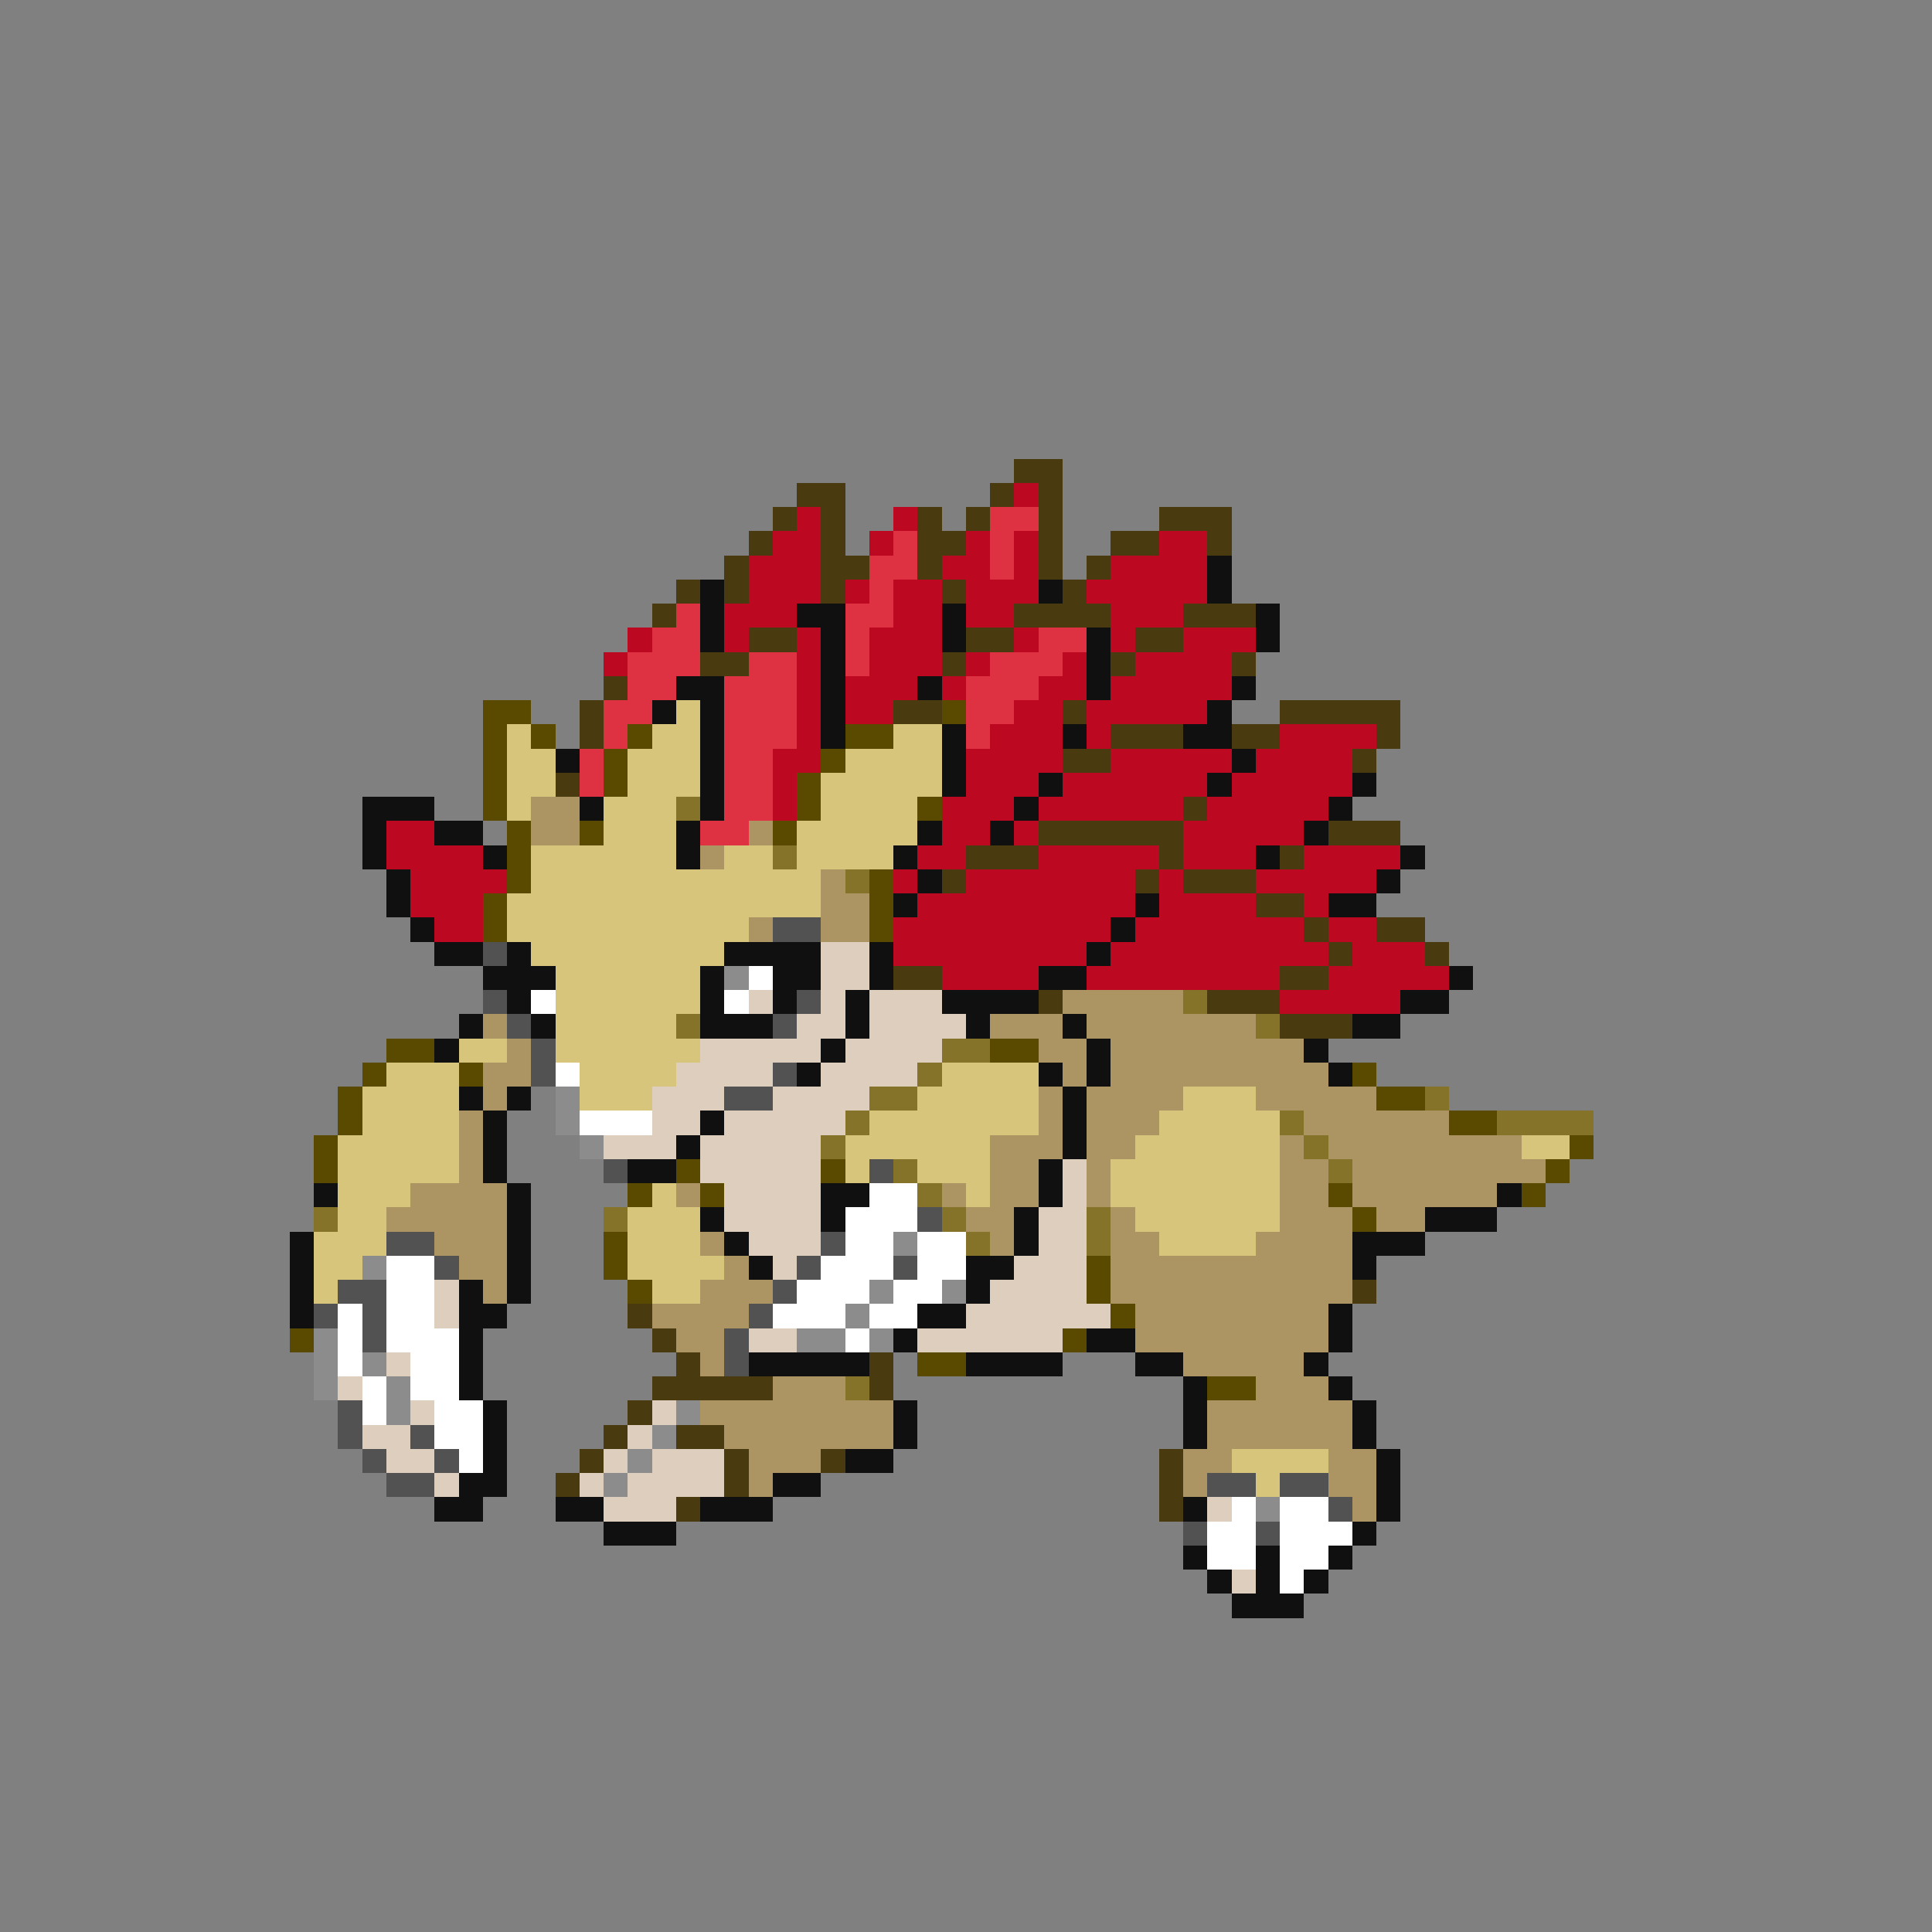 <svg xmlns="http://www.w3.org/2000/svg" viewBox="0 -0.5 80 80" shape-rendering="crispEdges">
<rect x="0" y="-0.5" width="80" height="80" fill="#808080" stroke="none"/>
<path stroke="#4a3a10" d="M42 19h2M33 20h2M41 20h1M43 20h1M32 21h1M34 21h1M38 21h1M40 21h1M43 21h1M48 21h3M31 22h1M34 22h1M38 22h2M43 22h1M46 22h2M50 22h1M30 23h1M34 23h2M38 23h1M43 23h1M45 23h1M28 24h1M30 24h1M34 24h1M39 24h1M44 24h1M27 25h1M42 25h4M49 25h3M31 26h2M40 26h2M47 26h2M29 27h2M39 27h1M46 27h1M51 27h1M25 28h1M24 29h1M37 29h2M44 29h1M53 29h5M24 30h1M46 30h3M51 30h2M57 30h1M44 31h2M56 31h1M23 32h1M49 33h1M43 34h6M55 34h3M40 35h3M48 35h1M53 35h1M39 36h1M47 36h1M49 36h3M52 37h2M54 38h1M57 38h2M55 39h1M59 39h1M37 40h2M53 40h2M43 41h1M50 41h3M53 42h3M56 53h1M26 54h1M27 55h1M28 56h1M36 56h1M27 57h5M36 57h1M26 58h1M25 59h1M28 59h2M24 60h1M30 60h1M34 60h1M48 60h1M23 61h1M30 61h1M48 61h1M28 62h1M48 62h1" />
<path stroke="#bd0821" d="M42 20h1M33 21h1M37 21h1M32 22h2M36 22h1M40 22h1M42 22h1M48 22h2M31 23h3M39 23h2M42 23h1M46 23h4M31 24h3M35 24h1M37 24h2M40 24h3M45 24h5M30 25h3M37 25h2M40 25h2M46 25h3M26 26h1M30 26h1M33 26h1M36 26h3M42 26h1M46 26h1M49 26h3M25 27h1M33 27h1M36 27h3M40 27h1M44 27h1M47 27h4M33 28h1M35 28h3M39 28h1M43 28h2M46 28h5M33 29h1M35 29h2M42 29h2M45 29h5M33 30h1M41 30h3M45 30h1M53 30h4M32 31h2M40 31h4M46 31h5M52 31h4M32 32h1M40 32h3M44 32h6M51 32h5M32 33h1M39 33h3M43 33h6M50 33h5M16 34h2M39 34h2M42 34h1M49 34h5M16 35h4M38 35h2M43 35h5M49 35h3M54 35h4M17 36h4M37 36h1M40 36h7M48 36h1M52 36h5M17 37h3M38 37h9M48 37h4M54 37h1M18 38h2M37 38h9M47 38h7M55 38h2M37 39h8M46 39h9M56 39h3M39 40h4M45 40h8M55 40h5M53 41h5" />
<path stroke="#de3142" d="M41 21h2M37 22h1M41 22h1M36 23h2M41 23h1M36 24h1M28 25h1M35 25h2M27 26h2M35 26h1M43 26h2M26 27h3M31 27h2M35 27h1M41 27h3M26 28h2M30 28h3M40 28h3M25 29h2M30 29h3M40 29h2M25 30h1M30 30h3M40 30h1M24 31h1M30 31h2M24 32h1M30 32h2M30 33h2M29 34h2" />
<path stroke="#101010" d="M50 23h1M29 24h1M43 24h1M50 24h1M29 25h1M33 25h2M39 25h1M52 25h1M29 26h1M34 26h1M39 26h1M45 26h1M52 26h1M34 27h1M45 27h1M28 28h2M34 28h1M38 28h1M45 28h1M51 28h1M27 29h1M29 29h1M34 29h1M50 29h1M29 30h1M34 30h1M39 30h1M44 30h1M49 30h2M23 31h1M29 31h1M39 31h1M51 31h1M29 32h1M39 32h1M43 32h1M50 32h1M56 32h1M15 33h3M24 33h1M29 33h1M42 33h1M55 33h1M15 34h1M18 34h2M28 34h1M38 34h1M41 34h1M54 34h1M15 35h1M20 35h1M28 35h1M37 35h1M52 35h1M58 35h1M16 36h1M38 36h1M57 36h1M16 37h1M37 37h1M47 37h1M55 37h2M17 38h1M46 38h1M18 39h2M21 39h1M30 39h4M36 39h1M45 39h1M20 40h3M29 40h1M32 40h2M36 40h1M43 40h2M60 40h1M21 41h1M29 41h1M32 41h1M35 41h1M39 41h4M58 41h2M19 42h1M22 42h1M29 42h3M35 42h1M40 42h1M44 42h1M56 42h2M18 43h1M34 43h1M45 43h1M54 43h1M33 44h1M43 44h1M45 44h1M55 44h1M19 45h1M21 45h1M44 45h1M20 46h1M29 46h1M44 46h1M20 47h1M28 47h1M44 47h1M20 48h1M26 48h2M43 48h1M13 49h1M21 49h1M34 49h2M43 49h1M62 49h1M21 50h1M29 50h1M34 50h1M42 50h1M59 50h3M12 51h1M21 51h1M30 51h1M42 51h1M56 51h3M12 52h1M21 52h1M31 52h1M40 52h2M56 52h1M12 53h1M19 53h1M21 53h1M40 53h1M12 54h1M19 54h2M38 54h2M55 54h1M19 55h1M37 55h1M45 55h2M55 55h1M19 56h1M31 56h5M40 56h4M47 56h2M54 56h1M19 57h1M49 57h1M55 57h1M20 58h1M37 58h1M49 58h1M56 58h1M20 59h1M37 59h1M49 59h1M56 59h1M20 60h1M35 60h2M57 60h1M19 61h2M32 61h2M57 61h1M18 62h2M23 62h2M29 62h3M49 62h1M57 62h1M25 63h3M56 63h1M49 64h1M52 64h1M55 64h1M50 65h1M52 65h1M54 65h1M51 66h3" />
<path stroke="#5a4a00" d="M20 29h2M39 29h1M20 30h1M22 30h1M26 30h1M35 30h2M20 31h1M25 31h1M34 31h1M20 32h1M25 32h1M33 32h1M20 33h1M33 33h1M38 33h1M21 34h1M24 34h1M32 34h1M21 35h1M21 36h1M36 36h1M20 37h1M36 37h1M20 38h1M36 38h1M16 43h2M41 43h2M15 44h1M19 44h1M56 44h1M14 45h1M57 45h2M14 46h1M60 46h2M13 47h1M65 47h1M13 48h1M28 48h1M34 48h1M64 48h1M26 49h1M29 49h1M55 49h1M63 49h1M56 50h1M25 51h1M25 52h1M45 52h1M26 53h1M45 53h1M46 54h1M12 55h1M44 55h1M38 56h2M50 57h2" />
<path stroke="#d6c57b" d="M28 29h1M21 30h1M27 30h2M37 30h2M21 31h2M26 31h3M35 31h4M21 32h2M26 32h3M34 32h5M21 33h1M25 33h3M34 33h4M25 34h3M33 34h5M22 35h6M30 35h2M33 35h4M22 36h12M21 37h13M21 38h10M22 39h8M23 40h6M23 41h6M23 42h5M19 43h2M23 43h6M16 44h3M24 44h4M39 44h4M15 45h4M24 45h3M38 45h5M49 45h3M15 46h4M36 46h7M48 46h5M14 47h5M35 47h6M47 47h6M63 47h2M14 48h5M35 48h1M38 48h3M46 48h7M14 49h3M27 49h1M40 49h1M46 49h7M14 50h2M26 50h3M47 50h6M13 51h3M26 51h3M48 51h4M13 52h2M26 52h4M13 53h1M27 53h2M51 60h4M52 61h1" />
<path stroke="#ad9463" d="M22 33h2M22 34h2M31 34h1M29 35h1M34 36h1M34 37h2M31 38h1M34 38h2M44 41h5M20 42h1M41 42h3M45 42h7M21 43h1M43 43h2M46 43h8M20 44h2M44 44h1M46 44h9M20 45h1M43 45h1M45 45h4M52 45h5M19 46h1M43 46h1M45 46h3M54 46h6M19 47h1M41 47h3M45 47h2M53 47h1M55 47h8M19 48h1M41 48h2M45 48h1M53 48h2M56 48h8M17 49h4M28 49h1M39 49h1M41 49h2M45 49h1M53 49h2M56 49h6M16 50h5M40 50h2M46 50h1M53 50h3M57 50h2M18 51h3M29 51h1M41 51h1M46 51h2M52 51h4M19 52h2M30 52h1M46 52h10M20 53h1M29 53h3M46 53h10M27 54h4M47 54h8M28 55h2M47 55h8M29 56h1M49 56h5M32 57h3M52 57h3M29 58h8M50 58h6M30 59h7M50 59h6M31 60h3M49 60h2M55 60h2M31 61h1M49 61h1M55 61h2M56 62h1" />
<path stroke="#847329" d="M28 33h1M32 35h1M35 36h1M49 41h1M28 42h1M52 42h1M39 43h2M38 44h1M36 45h2M59 45h1M35 46h1M53 46h1M62 46h4M34 47h1M54 47h1M37 48h1M55 48h1M38 49h1M13 50h1M25 50h1M39 50h1M45 50h1M40 51h1M45 51h1M35 57h1" />
<path stroke="#525252" d="M32 38h2M20 39h1M20 41h1M33 41h1M21 42h1M32 42h1M22 43h1M22 44h1M32 44h1M30 45h2M25 48h1M36 48h1M38 50h1M16 51h2M34 51h1M18 52h1M33 52h1M37 52h1M14 53h2M32 53h1M13 54h1M15 54h1M31 54h1M15 55h1M30 55h1M30 56h1M14 58h1M14 59h1M17 59h1M15 60h1M18 60h1M16 61h2M50 61h2M53 61h2M55 62h1M49 63h1M52 63h1" />
<path stroke="#decebd" d="M34 39h2M34 40h2M31 41h1M34 41h1M36 41h3M33 42h2M36 42h4M29 43h5M35 43h4M28 44h4M34 44h4M27 45h3M32 45h4M27 46h2M30 46h5M25 47h3M29 47h5M29 48h5M44 48h1M30 49h4M44 49h1M30 50h4M43 50h2M31 51h3M43 51h2M32 52h1M42 52h3M18 53h1M41 53h4M18 54h1M40 54h6M31 55h2M38 55h6M16 56h1M14 57h1M17 58h1M27 58h1M15 59h2M26 59h1M16 60h2M25 60h1M27 60h3M18 61h1M24 61h1M26 61h4M25 62h3M50 62h1M51 65h1" />
<path stroke="#8c8c8c" d="M30 40h1M23 45h1M23 46h1M24 47h1M37 51h1M15 52h1M36 53h1M39 53h1M35 54h1M13 55h1M33 55h2M36 55h1M13 56h1M15 56h1M13 57h1M16 57h1M16 58h1M28 58h1M27 59h1M26 60h1M25 61h1M52 62h1" />
<path stroke="#ffffff" d="M31 40h1M22 41h1M30 41h1M23 44h1M24 46h3M36 49h2M35 50h3M35 51h2M38 51h2M16 52h2M34 52h3M38 52h2M16 53h2M33 53h3M37 53h2M14 54h1M16 54h2M32 54h3M36 54h2M14 55h1M16 55h3M35 55h1M14 56h1M17 56h2M15 57h1M17 57h2M15 58h1M18 58h2M18 59h2M19 60h1M51 62h1M53 62h2M50 63h2M53 63h3M50 64h2M53 64h2M53 65h1" />
</svg>